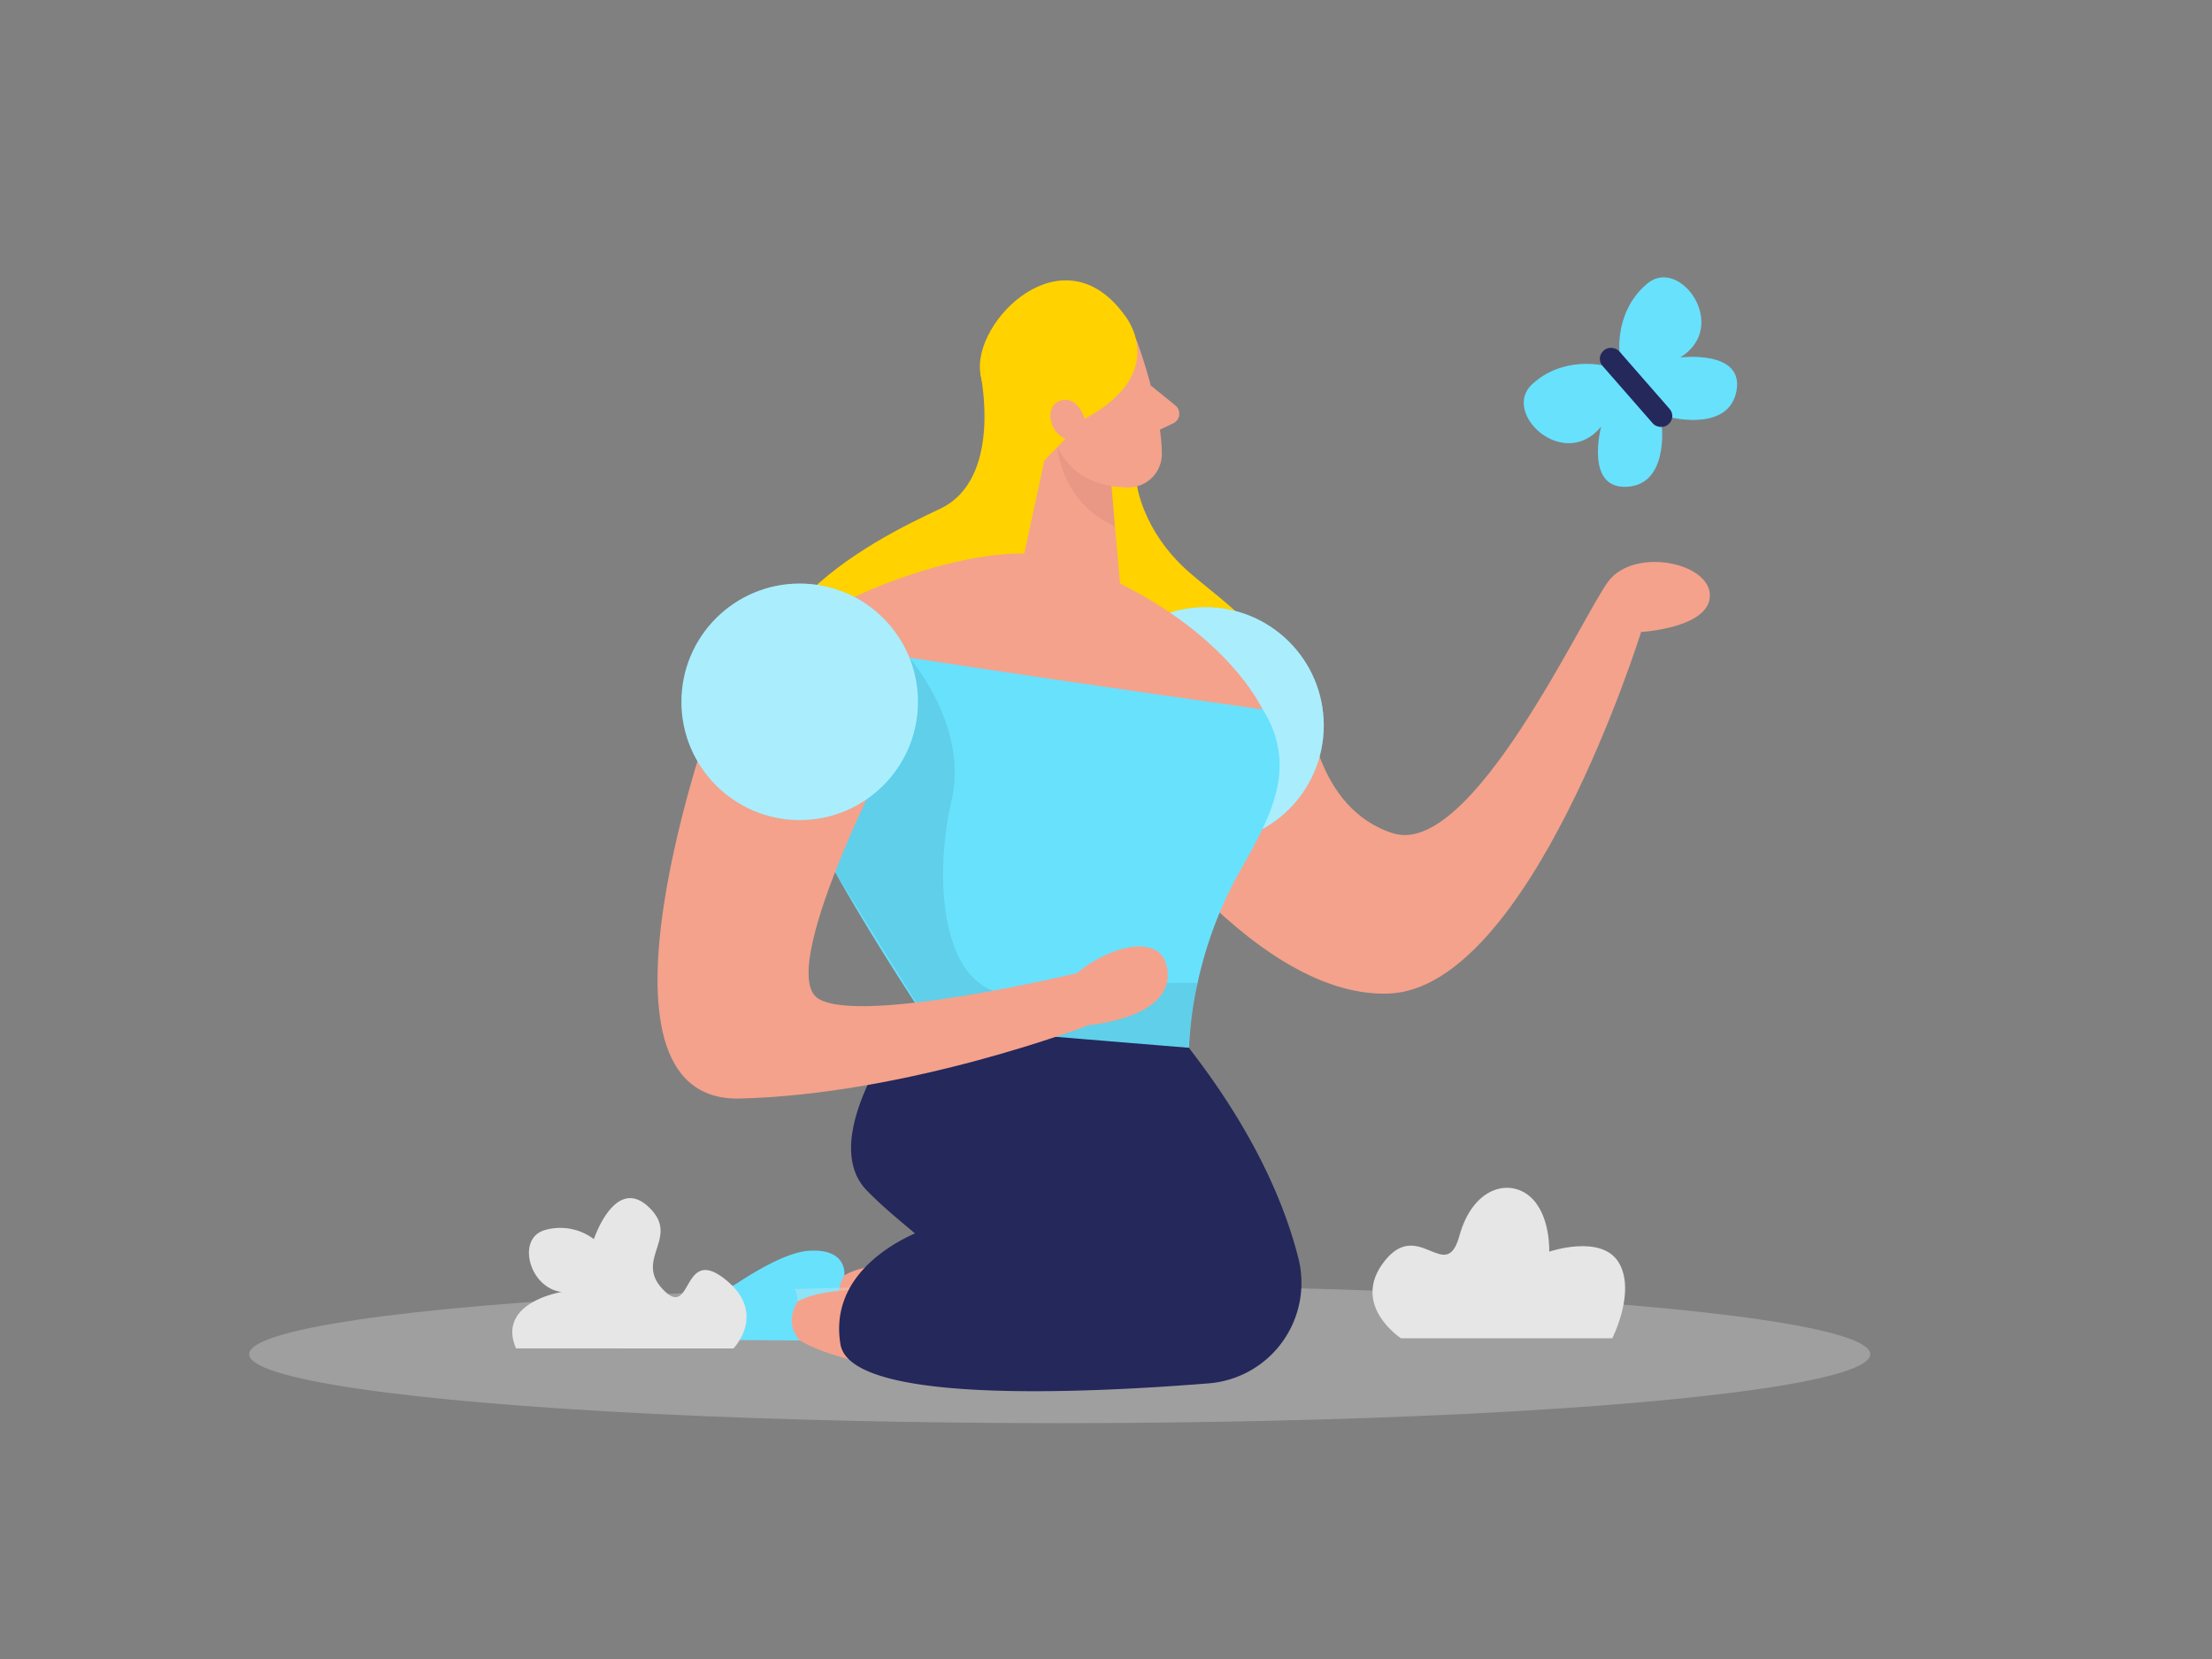 <svg id="Layer_1" data-name="Layer 1" xmlns="http://www.w3.org/2000/svg" viewBox="0 0 400 300"><rect x="0" y="0" width="400" height="300" fill="#808080" stroke="none"/><path d="M167.52,228.46s-16.13-1-17.17,5.14S171.66,243,171.66,243Z" fill="#f4a28c"/><path d="M152.68,230.63s.7-4.9-6.42-4.45c-3.74.24-9.17,3.33-13.48,6.21a2.77,2.77,0,0,0,1.65,5.09l18.74.14S150.17,235,152.68,230.63Z" fill="#68e1fd"/><path d="M199.73,140.43s25.71,40.15,51.36,39.24,45.67-65.39,45.67-65.39,12.46-.7,12.44-6.63-13.65-8.76-18.37-2.51-24.69,50-38.9,45.55-15.38-22.92-15.38-22.92Z" fill="#f4a28c"/><ellipse cx="191.63" cy="244.88" rx="146.57" ry="12.47" fill="#e6e6e6" opacity="0.3"/><path d="M205.55,87.44s.89,8.53,9.52,16.07,21.72,14.81,11.39,28.32-40.29-17-32.24-37.71S205.55,87.44,205.55,87.44Z" fill="#ffd200"/><path d="M177.29,67.56S181.45,86.6,170,92s-46.11,21.85-27.21,49.57,47.93,9.82,51-5.37,3.05-49.57,3.05-49.57Z" fill="#ffd200"/><circle cx="218" cy="131.18" r="21.38" fill="#68e1fd"/><circle cx="218" cy="131.18" r="21.38" fill="#fff" opacity="0.44"/><polygon points="192.37 67.05 184.87 101.72 202.81 108.59 200.21 79.24 192.37 67.05" fill="#f4a28c"/><path d="M200.72,84.42a41.53,41.53,0,0,1-9.53-3.57s.65,10.05,10.43,14.33Z" fill="#ce8172" opacity="0.31"/><path d="M205.85,62.43S210,73.76,210.1,82a6.05,6.05,0,0,1-6,6.14c-4.16,0-9.77-1.2-12.72-7l-6.22-9.24s-3.69-5.92,1.6-12.41S203.68,55.4,205.85,62.43Z" fill="#f4a28c"/><path d="M208.08,69.7l4.46,3.61a1.93,1.93,0,0,1-.38,3.24l-4.23,2Z" fill="#f4a28c"/><path d="M203.42,57.07s8.44,10.19-7.27,18.66l-8.57,8.84s-8.74-7.57-10.29-17S192.25,41.52,203.42,57.07Z" fill="#ffd200"/><path d="M196.15,75.73s-1.29-4.46-4.56-3.21-1.45,7.71,3.29,7.08Z" fill="#f4a28c"/><path d="M184.87,101.72s-55.66,5.8-47.05,28.95S169.25,187,169.25,187L215,189.46a73.31,73.31,0,0,1,8.24-30.16c8-14.79,20.18-30-20.39-50.71Z" fill="#68e1fd"/><path d="M164.44,118.92s10.8,12.35,7.61,25.89-2.41,37.05,13.4,34.86a227,227,0,0,1,31.07-1.93s-1.64,9.11-1.56,11.72L169.25,187,151,157.71Z" opacity="0.08"/><path d="M163.42,185.23s-15.83,20.64-6.66,30.06,22,15.39,25.55,31.23l37.81-2.4A14.25,14.25,0,0,0,232.94,226c-2.63-9.18-7.81-21.67-18-36.53Z" fill="#24285b"/><path d="M142.53,115.5s34,5.5,85.77,12.79c0,0-7.42-16.81-35.82-27.06C179,96.38,149.4,108.17,142.53,115.5Z" fill="#f4a28c"/><path d="M129.31,127.88s-26.17,71.53,4.49,70.77,63.11-13.28,63.11-13.28,14.54-1.16,14.26-9.24-10.79-5-16.43-.15c0,0-38.93,9.37-46.73,4.63s12.35-43.55,12.35-43.55Z" fill="#f4a28c"/><path d="M159,233.25s-16.13-1-17.17,5.14,21.31,9.43,21.31,9.43Z" fill="#f4a28c"/><circle cx="144.61" cy="126.91" r="21.38" fill="#68e1fd"/><circle cx="144.61" cy="126.91" r="21.38" fill="#fff" opacity="0.44"/><path d="M167.87,222.08s-18.41,5.81-15.89,21c1.76,10.66,42.4,9,66.53,7.08a18.23,18.23,0,0,0,16.3-22.55c-2.5-9.92-8.06-23-19.85-38.16Z" fill="#24285b"/><path d="M144.18,235.42s.69-4.9-6.42-4.45c-3.74.24-9.18,3.33-13.49,6.21a2.77,2.77,0,0,0,1.66,5.09l18.74.13S141.67,239.76,144.18,235.42Z" fill="#68e1fd"/><path d="M253.34,242s-9.21-6-3-13.92,11.11,4.25,13.55-4.56,8.94-10.43,12.74-7.18,3.52,10,3.52,10,9.47-3.25,12.59,2S291.55,242,291.55,242Z" fill="#e6e6e6"/><path d="M132.63,243.84s6.25-6.4-1.56-12.55-5.81,7.48-11.17,1.9,3.35-9.42-2.68-15-9.83,5.89-9.83,5.89a10.06,10.06,0,0,0-8.94-1.62c-5.14,1.56-2.68,10.5,3.13,11.17,0,0-11.84,1.87-8.27,10.2Z" fill="#e6e6e6"/><path d="M292.85,63.56s-.82-7.46,5.08-12.32,14.95,7.81,5.91,13.4c0,0,11.51-1.44,10.18,6s-11.68,4.87-11.68,4.87Z" fill="#68e1fd"/><path d="M289.94,66.1s-7.28-1.8-12.89,3.39,5.74,15.87,12.49,7.65c0,0-3,11.21,4.58,10.89s6.39-10.92,6.39-10.92Z" fill="#68e1fd"/><rect x="293.85" y="61.18" width="4.01" height="17.73" rx="1.93" transform="translate(27.01 212.04) rotate(-41.16)" fill="#24285b"/></svg>